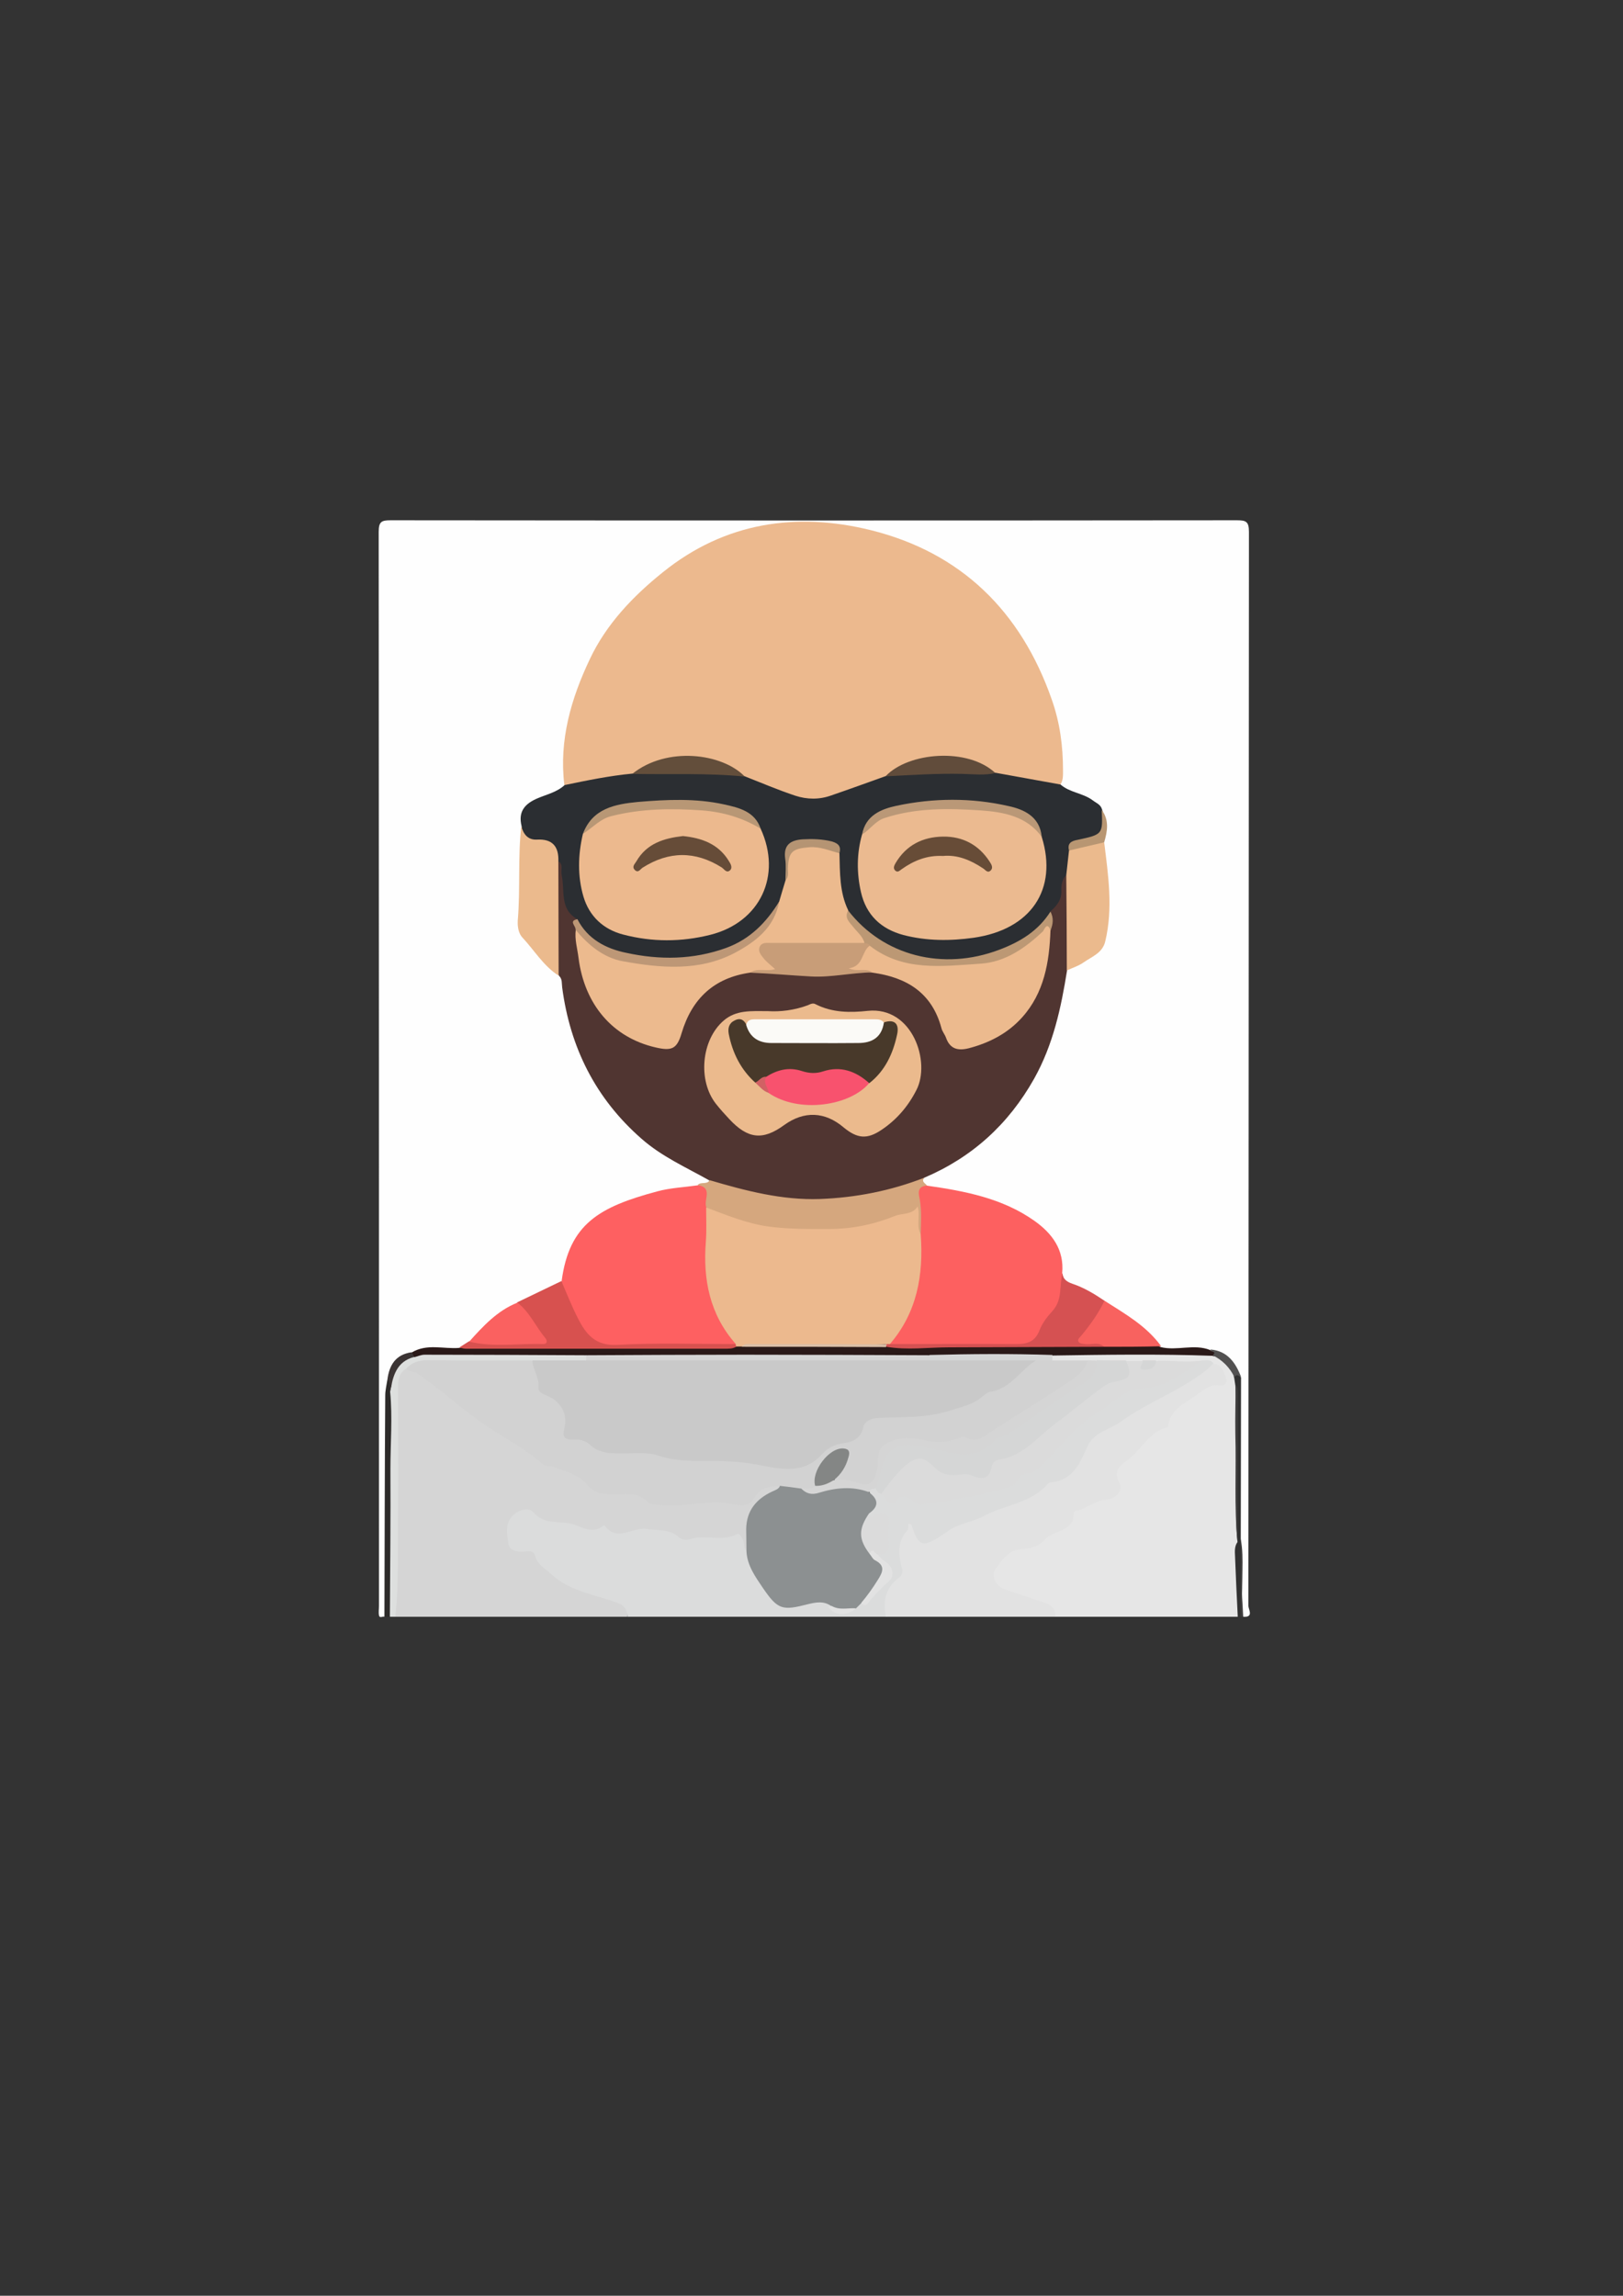 <?xml version="1.0" encoding="utf-8"?>
<!-- Generator: Adobe Illustrator 21.1.0, SVG Export Plug-In . SVG Version: 6.00 Build 0)  -->
<svg version="1.1" id="Livello_1" xmlns="http://www.w3.org/2000/svg" xmlns:xlink="http://www.w3.org/1999/xlink" x="0px" y="0px"
	 viewBox="0 0 595.3 841.9" style="enable-background:new 0 0 595.3 841.9;" xml:space="preserve">
<rect x="0" y="0" width="595.3" height="841.9" fill="#333333" stroke="none"/>
<style type="text/css">
	.st0{fill:#FEFEFE;}
	.st1{fill:#D5D5D5;}
	.st2{fill:#E6E6E6;}
	.st3{fill:#DBDCDC;}
	.st4{fill:#E2E2E2;}
	.st5{fill:#DDDFDE;}
	.st6{fill:#2D2B2A;}
	.st7{fill:#313131;}
	.st8{fill:#3F3E3E;}
	.st9{fill:#ECB98E;}
	.st10{fill:#503531;}
	.st11{fill:#2B2E32;}
	.st12{fill:#FE6061;}
	.st13{fill:#FD6060;}
	.st14{fill:#D5A77E;}
	.st15{fill:#2A1918;}
	.st16{fill:#EBBA8D;}
	.st17{fill:#D7514F;}
	.st18{fill:#D55152;}
	.st19{fill:#F8625F;}
	.st20{fill:#FA6160;}
	.st21{fill:#B89672;}
	.st22{fill:#525151;}
	.st23{fill:#3B3434;}
	.st24{fill:#D2D2D2;}
	.st25{fill:#8C9091;}
	.st26{fill:#DBDBDB;}
	.st27{fill:#D5D6D6;}
	.st28{fill:#C9C9C9;}
	.st29{fill:#614C3B;}
	.st30{fill:#634E3B;}
	.st31{fill:#ECBA8E;}
	.st32{fill:#C89D78;}
	.st33{fill:#BC9874;}
	.st34{fill:#BD9776;}
	.st35{fill:#EBBA90;}
	.st36{fill:#BA9877;}
	.st37{fill:#B89775;}
	.st38{fill:#B59473;}
	.st39{fill:#D9BEA6;}
	.st40{fill:#848685;}
	.st41{fill:#48392A;}
	.st42{fill:#FBFAF7;}
	.st43{fill:#F8526E;}
	.st44{fill:#D16164;}
	.st45{fill:#664C38;}
	.st46{fill:#674C37;}
</style>
<g id="WY7rO2.tif">
	<g>
		<g>
			<path class="st0" d="M141,592.9c-0.6-0.3-1.7,0.7-2-0.5c-0.2-1.1,0-2.3,0-3.5c0-131.3,0-262.6-0.1-393.8c0-3.8,1-4.3,4.4-4.3
				c103.5,0.1,206.9,0.1,310.4,0c3.4,0,4.4,0.5,4.4,4.3c-0.1,131.3-0.1,262.6-0.2,393.8c0,1.3,2.1,4.3-1.9,4
				c-1.7-1.9-1.3-4.3-1.4-6.6c-0.3-7.2,0.7-14.4-0.7-21.6c-0.6-19.2-0.3-38.4-0.2-57.6c0.1-5.7-4-10-10.8-11.2
				c-5.2-1.4-10.6,0-15.9-1.1c-4-1.6-6.1-5.4-9.5-7.9c-4.4-3.2-8.9-6.3-13.5-9.3c-3.4-2.3-7.1-4.1-10.9-5.7c-2.5-1-4.4-2.3-4.4-5.3
				c-0.5-8.4-4.5-14.7-11.5-19.2c-10.4-6.7-22.4-8.6-34.1-11.4c-1-0.2-2-0.3-2.9-0.6c-1.9-0.9-3.3-2-1.7-4.2c4-3.6,9.3-5,13.7-8
				c19.4-13.4,30.6-31.9,35.4-54.7c1-4.5,1.3-9.2,3.3-13.5c0.9-0.8,1.9-1.4,2.9-1.9c8.7-3.5,12-10.2,11.7-19.3
				c-0.2-8.3-1.3-16.5-1.5-24.8c0-3.9,1.4-7.9-1.1-11.6c-2.5-3.3-6.3-4.7-9.9-6.3c-1.9-0.8-4.3-1.2-4.8-3.8c1.6-19.6-4.4-37-15-53.2
				c-8.6-13.1-19.4-23.5-33.4-30.7c-22.4-11.6-45.6-13.5-69.7-6.7c-12.1,3.4-22.5,9.6-31.5,18.4c-7.4,7.3-14.7,14.7-19.4,23.9
				c-5.8,11.2-10.3,23.1-11,36c-0.2,4.1,0.4,8.3-0.4,12.4c-2,4-6.5,4.3-9.9,6.1c-4,2.1-6.3,4.7-5.6,9.4c-0.7,10.9-0.2,21.8-0.9,32.7
				c-0.2,3.1,0.4,6,2.5,8.4c3.7,4.2,7.1,8.8,11.4,12.5c1.5,1.3,1.7,3.2,1.9,5c3.3,24,14,43.8,33.4,58.6c3.7,2.8,7.6,5.3,11.9,7.2
				c2.9,1.3,6.6,1.8,7.8,5.5c-0.7,2.2-2.8,2.1-4.4,2.7c-8.4,1.3-16.7,2.7-24.8,5.5c-12.1,4.3-20.9,11.4-23.2,24.8
				c-0.2,1.3-0.7,2.6-1.3,3.8c-4.4,4.7-10.8,5.7-16.2,8.7c-7.3,3.2-12.6,9-18.2,14.3c-1.4,1.3-2.9,2.1-4.8,2.3
				c-5.2,0.5-10.6-0.7-15.7,1.5c-5.8,1.5-8.2,5.5-8.5,11.1c-0.5,1.9-0.9,3.9-0.8,5.9c0.3,15.4,0,30.8,0.3,46.3
				c0.2,9.6-0.1,19.2-0.4,28.8C142.3,590.3,142.1,591.7,141,592.9z"/>
			<path class="st1" d="M230,592.9c-28.3,0-56.7,0-85,0c-1.4-1.5-1.6-3.4-1.2-5.2c1.8-7.9,0.4-15.9,0.6-23.8
				c0.5-17.6,0.1-35.3,0.2-52.9c0-3.3-0.3-6.8,2.9-9.1c2.4-1,4.7-0.3,6.6,1.1c3.3,2.5,7.4,4.2,10.2,7.1c7.3,7.7,16.9,12.3,25.2,18.6
				c6.2,4.7,13.4,8.4,20.9,11c1.4,0.5,3.1,0.9,4,2c4.1,5.2,9.7,5.1,15.4,4.8c2-0.1,4.1,0.1,5.8,1.2c5.1,3.6,10.8,3.1,16.4,2.5
				c7.3-0.8,14.5-1.3,21.6,0.8c0.8,0.2,0.5-0.7,0.7-1.1c3-3.7,6.1-7.2,11.6-5.5c1.1,2.3-0.8,3-2.1,3.6c-7,3.3-9,9.1-8.7,16.2
				c0.1,1.6,0.4,3.3-0.9,4.7c-1.3,0.2-1.8-0.8-2.1-1.7c-0.8-2.4-2.5-2.7-4.8-2.4c-2.8,0.4-5.7,0-8.5,0.3c-5,0.4-9.6,0.1-14.4-2.2
				c-4.4-2.1-9.8-1.4-14.7,0c-2.2,0.6-4.2,0.9-6.2-0.5c-0.7-0.5-1.5-1.1-2.2-1c-5.8,1.3-11-1.9-16.6-2.2c-3.2-0.2-6.2-0.9-8.8-2.9
				c-1.9-1.4-4.1-1.5-6.1-0.1c-2.7,2-2.6,4.9-2.2,7.7c0.3,2.4,2.1,3.3,4.3,3.4c2.9,0.1,4.7,1.5,6.4,4c2.6,3.9,6.2,7.2,10.6,8.7
				c5.3,1.8,10.2,4.7,15.8,5.7C229.3,586.8,230.7,588.9,230,592.9z"/>
			<path class="st2" d="M454,592.9c-22.3,0-44.7,0-67,0c-3.5-5.3-9.7-5.3-14.9-7.3c-7.8-3-8.7-3.7-8.3-8.4
				c0.3-3.9,5.6-9.9,10.3-10.2c6.7-0.5,10.5-6.3,16.3-8.1c0.5-0.1,0.8-0.7,0.9-1.1c1.9-6.7,8.2-7.1,13.3-8.9
				c3.3-1.1,5.2-2.5,4.2-5.9c-1.2-4,0.7-6.4,3.6-8.4c2.4-1.6,4.5-3.3,5.5-6.2c0.7-2.1,2.7-2.8,4.6-3.5c2.4-0.9,4.7-2.1,5.6-4.6
				c2.7-7.4,9.7-9.7,15.6-13c4.7-2.6,5.2-2.5,1.1-6.2c-1.3-0.8-2.7-0.8-4.2-0.7c-5.7,0.8-11.3-0.1-17,0c-1.6,0-3.3,0.1-4.9,0
				c-2,0.1-4,0-6,0c-3.5,0.1-7,0.1-10.6,0c-1.2,0-2.4,0.1-3.6,0c-4.3-0.2-8.7,1.1-12.8-1.2c-0.5-0.9-0.5-1.8,0.3-2.6
				c1.3-0.9,2.8-1,4.3-1c16.3,0,32.6,0,49,0c1.3,0,2.6,0.5,4,0.5c5.2,1.2,8.6,4.4,10.4,9.4c0.2,1.2,0.1,2.4,0.1,3.6
				c0,16.6,0,33.3,0,49.9c0,2-0.2,4,0.4,6c0.2,8.1,0.9,16.2,0.6,24.4C454.9,590.5,455,591.8,454,592.9z"/>
			<path class="st3" d="M441,498.9c1.4,0.1,2.9-0.5,4,1c0.5,2.4-1.5,3.2-2.9,4.1c-7.5,4.5-14.2,10-22.6,13.3
				c-6.3,2.5-12,7.1-17.4,11.4c-3.5,2.8-4.2,8.1-7.7,11.5c-1.8,1.8-3.4,3.6-6,4c-4.2,0.6-6.5,4.4-10.2,6c-7.9,3.5-16,6.4-23.9,9.5
				c-4.2,1.7-8,4-12,6c-5.9,2.8-6.9,2.5-8.3-3.6c-2.8,3.3-3,7.3-2.1,11.5c0.5,2.2,0.3,4.4-1.4,6.1c-3.2,3.2-5.2,6.8-4.5,11.5
				c0.1,0.6-0.5,1.2-0.9,1.7c-31.7,0-63.3,0-95,0c0-4.4-3.2-5-6.5-6.1c-7.5-2.4-15.4-3.9-21.5-9.6c-2.3-2.1-5-3.4-5.9-6.8
				c-0.5-2-2.7-1.5-4.3-1.4c-2.6,0.1-5.1-0.4-5.5-3.2c-0.5-3.5-1.2-7.5,2-10.3c2.1-1.9,5.7-2.8,7.3-0.9c3.8,4.5,8.9,3.2,13.4,4.1
				c3.9,0.8,7.9,4.3,12.2,0.8c0.1-0.1,0.4-0.1,0.5,0c4.7,6.2,10.3,0.3,15.5,1.2c4,0.7,8.3-0.1,11.7,3c1.1,1,2.6,1.2,4.2,0.7
				c5.5-1.8,11.6,1.1,17.1-1.8c1-0.5,1.5,1,2,1.7c1,1.4,0.2,3.4,1.7,4.5c3.3,4.7,5.2,10.3,8.8,14.9c3,3.9,6.5,5.3,11.3,3.8
				c3.6-1.1,7.4-2.2,11,0.3c0.5,0.7-0.6,1.5-0.3,1.6c2.7,0.7,5.6,2.4,8.2-0.4c0.8-0.9,1.7-1.6,2.8-1.9c4.2-1.7,6.1-5.8,9.2-8.7
				c1.3-1.2,0.8-3.3-0.8-4.8c-1.2-1.1-3.3-2.1-2-4.4c2.2-2.3,3.4-9,2.3-11.5c-0.7-1.4-1.7-1.3-2.9-1.1c-1.3,0.3-2.7,0.8-3.2-1.2
				c1.4-2.9,1.8-5.9,0.2-8.9c0.3-1.1,1.2-1.5,2.2-1.4c1.2,0.3,2.1,1.2,3.1,1.9c1,0.6,2.2,2.1,2.9,1.6c5.8-3.6,10.8,2.4,16.6,0.9
				c5.4-1.3,11-2.3,16.6-3.2c4.5-0.7,9.1-3,13.5-5.5c8.7-4.9,14.3-12.6,21.4-19c5.5-5,12.1-8.7,18.5-12.7c1-0.6,2.2-1.2,3.3-1.2
				C426.1,508.4,432.7,501.6,441,498.9z"/>
			<path class="st4" d="M325,592.9c-1.4-5.8-0.1-10.7,4.8-14.4c1-0.7,1.4-1.9,1.1-3.1c-1.4-5.1-2-10,2-14.3c0.4-0.5,0.2-1.5,0.3-2.4
				c0.5,0.2,1,0.2,1.1,0.4c2.7,8.5,4.1,8.9,13.5,2.3c4-2.8,8.9-3.2,13-5.4c7.5-4.1,16.7-4.6,23-11.2c0.4-0.5,1-1.2,1.5-1.2
				c8.4-0.6,10.8-7.2,13.7-13.4c2.4-5.1,8.1-5.9,12.2-8.9c10-7.3,22-11.3,31.7-19.2c0.7-0.6,1.4-1.4,2.1-2c2.6,0.2,3.5,2,4.3,4.2
				c0.9,2.4,0.8,4.1-2.3,3.7c-3.2-0.3-5.3,1.5-7.6,3.2c-4.4,3.3-10.1,5.3-11,11.8c0,0.1-0.2,0.3-0.3,0.4c-6.5,1.7-9.2,7.9-14,11.6
				c-2.8,2.2-6.1,3.8-3.6,8.6c1.6,3.1-1.2,6.2-5.1,6.4c-4,0.3-6.9,3.5-10.8,4c-0.3,0-0.7,0.5-0.7,0.7c0.1,7.3-7.7,6.3-10.9,10.1
				c-2,2.4-5.1,3.1-8.5,3.3c-4.3,0.2-6.9,3.9-9.1,6.9c-2.3,3.1,0,6.9,3.8,8.1c4.7,1.5,9.4,3.2,14.1,4.7c2.6,0.8,3.9,2.4,3.8,5.1
				C366.3,592.9,345.7,592.9,325,592.9z"/>
			<path class="st5" d="M149,501.9c-2.9,1.7-3,4.5-3,7.4c0,15.2,0.2,30.3,0,45.5c-0.2,12.7,0.4,25.4-1,38.1c-0.7,0-1.3,0-2,0
				c-1.2-1.4-1-3.1-1-4.8c0.1-25.6-0.1-51.3,0-76.9c0.2-1.8,0.8-3.5,1.1-5.3c0.9-5.3,4.2-8.4,9.4-9.6c1.9-0.7,3.8-0.9,5.9-0.9
				c17,0.1,34.1,0.1,51.1,0.1c1.8,0,3.7-0.2,5.3,1c0.8,0.8,0.8,1.7,0.3,2.7c-6.5,2.6-13.3,0.9-19.9,1.2c-9.6,0.2-19.3,0.1-28.9,0.1
				C160.5,500.4,154.7,500.3,149,501.9z"/>
			<path class="st6" d="M143.1,510.4c0.9,9.4,0.1,18.9,0.1,28.3c0.1,18.1-0.1,36.1-0.2,54.2c-0.7,0-1.3,0-2,0
				c0.1-27,0.1-54.1,0.3-81.1c0-2,0.5-3.9,0.8-5.9C144.9,506.9,143,508.9,143.1,510.4z"/>
			<path class="st7" d="M454,592.9c-0.4-7.4-0.7-14.8-1-22.2c-0.1-1.8-0.2-3.7,0.9-5.2c-0.9-7.6-0.2-15.2-0.4-22.8
				c-0.3-11.6,0.4-23.2-0.4-34.7c-0.1-0.9-0.3-1.8-0.4-2.7c-0.3-0.6-0.2-1.2,0.6-1.3c0.8-0.1,1.4,0.5,1.9,1.1
				c0,19.8-0.1,39.6-0.1,59.4c0.6,9.5,0.8,19.1-0.1,28.6C454.7,592.9,454.3,592.9,454,592.9z"/>
			<path class="st8" d="M455,592.9c0-9.5,0.1-19,0.1-28.6c1.4,7.7,0,15.5,0.6,23.2c0.1,1.8,0.2,3.6,0.3,5.4
				C455.7,592.9,455.3,592.9,455,592.9z"/>
			<path class="st9" d="M207,287.9c-2-16.5,2.5-31.8,9.4-46.3c6-12.7,15.8-23,26.8-31.8c22.7-18.3,49-22.1,76.1-15.4
				c33.2,8.2,55.2,29.8,66.5,62.2c3,8.5,4.1,17.1,4.1,25.9c0,1.8,0.1,3.7-1,5.3c-0.8,0.8-1.8,1.1-2.7,0.8
				c-6.9-1.7-14.1-1.9-20.9-3.9c-12.2-9.3-28.6-8-40,0.8c-7.4,3.2-15.2,5.7-22.9,8.1c-3,1-6.4,0.9-9.4-0.2
				c-6.9-2.4-13.8-4.7-20.4-7.9c-9.7-8.2-24.9-9.6-36.7-3.2c-1.4,0.8-2.8,1.8-4.4,2.3c-6.7,1.5-13.7,2-20.4,3.7
				C209.8,288.9,208.3,289.1,207,287.9z"/>
			<path class="st10" d="M260.2,432.9c-8.5-4.8-17.4-8.7-24.9-15.3c-16.9-14.8-26.2-33.5-29.1-55.5c-0.2-1.5,0.1-3-1.1-4.2
				c-0.7-1.1-1.4-2.3-1.4-3.7c-0.1-12.3-0.8-24.7,0.4-37c1.7-2.8,2.6-1,3,0.7c0.6,2.9,1,5.9,1.1,8.8c0.2,3.7,1.3,6.7,4.1,9.1
				c0,1.8-0.5,3.7,0,5.6c0.9,7.6,1.5,15.2,4.7,22.3c4.5,9.9,12.4,15.8,22.5,18.9c5.7,1.8,7.2,0.8,9.4-4.8c3.4-8.6,7.8-16.2,17-19.7
				c3.3-1.3,6.6-2.3,10.1-2.5c7.1,0.1,14.2-0.1,21.3,1c5.3,0.8,10.7-1.7,16.3-1c1.8,0.2,3.6,0,5.5,0c6.6,0.1,12.2,2.8,17.7,6
				c4.7,2.8,6.6,7.3,8.5,11.9c3.9,9.4,4.7,13,18.4,6.3c13.7-6.6,18.1-18.7,20-32.4c0.3-2.1,0-4.3,0.4-6.5c0.9-2.5,0.3-5.1,0.5-7.6
				c2.4-2.7,3-6,3.9-9.4c0.3-1.2,0.3-4.6,3.4-2.1c0.8,11.3,1.8,22.7-0.5,34c-2.2,13.8-5.1,27.3-12.1,39.8
				c-9.4,16.7-22.7,28.8-40.3,36.3c-5.1,5-12,5.4-18.3,6.8c-18.9,4.2-37.5,2.9-55.9-3.2C263,435,261.2,434.7,260.2,432.9z"/>
			<path class="st11" d="M211.8,337.1c-6.7-3.7-4.5-10.5-5.8-16.2c-0.4-1.7,0.7-3.7-1.1-5.1c-1.9-4.1-4.2-7.2-9.4-7.1
				c-3.3,0-3.9-3-4.2-5.8c-1.3-5.3,1.2-8.2,6-10.2c3.3-1.4,7-2.2,9.8-4.8c8.2-1.7,16.4-3.4,24.8-4.2c13.8-2.3,27.6-2.8,41.3,1
				c6.1,2.4,12.2,5,18.5,7.1c4.3,1.4,8.8,1.5,13.2-0.1c6.7-2.3,13.3-4.7,20-7.1c3.2-1.6,6.7-2.1,10.1-2.1
				c10.1-0.1,20.2-1.4,30.2,0.9c7.9,1.4,15.9,2.9,23.8,4.3c3.4,3,8.2,3.1,11.8,5.8c1.3,1,2.9,1.5,3.4,3.3c0.5,1.1,0.4,2.2,0.6,3.4
				c1,5.5-0.6,7.8-6.3,8.8c-2.2,0.4-4.9-0.2-5,3.3c-0.3,3-0.2,6-2.3,8.5c-1.7,1.6-2,3.9-1.9,5.8c0.1,3.5-1.7,5.6-4,7.6
				c-1,6.4-6.2,9.5-11,11.9c-16.1,8-32.8,8.6-49.6,2c-6.9-2.7-11-8.3-14.7-14.3c-3.5-6.5-3.5-13.5-3.3-20.5c0.1-1.7-0.6-2.9-2.3-3.3
				c-4.1-1.1-8.2-1.1-12.3,0c-1.9,0.5-2.6,1.8-2.6,3.7c0,3,0.1,6-0.1,9c-0.5,2.9-1.4,5.7-2.6,8.5c-8.3,14.9-21.6,20.7-37.9,21.1
				c-10.2,0.3-20.3,0.1-29.3-5.7C216,344.3,211.8,342.3,211.8,337.1z"/>
			<path class="st12" d="M206,469.8c2.8-21,13.8-27.2,35.1-32.9c4.8-1.3,9.8-1.5,14.7-2.2c2.6-0.9,4,0.1,4.5,2.7
				c0.3,1.6,0.3,3.2,0.2,4.8c-0.2,8.3-0.1,16.6,0,24.9c0.1,7.6,3,14.2,7.3,20.3c1.2,1.7,3.1,3.2,2.1,5.7c-1.6,1.2-3.5,1-5.3,1
				c-13.6,0-27.3-0.1-40.9,0.1c-3.8,0-6.7-1.2-9-4.2C210.2,484,206.4,477.6,206,469.8z"/>
			<path class="st13" d="M340,434.8c13.9,2,27.7,4.6,39.4,12.9c6.5,4.6,11,10.6,10.2,19.2c2.8,10.2-4.2,16.8-8.8,24.2
				c-1.2,1.9-3.2,3-5.5,3c-15.8,0.1-31.6,0.4-47.4-0.1c-0.5,0-0.9-0.3-1.4-0.5c-1.7-1.4-0.5-2.9,0.4-3.9c9.3-10.7,9.8-23.7,9.7-36.9
				c0-4.3,0.1-8.5-0.4-12.8C335.9,437.6,334.8,433.5,340,434.8z"/>
			<path class="st14" d="M340,434.8c-4.1,0.2-2.9,3.6-2.6,5.3c0.7,4.2,0.4,8.4,0.3,12.6c-3.7-2.4-1.8-5.7-1.6-8.6
				c0.6-0.6-0.9-0.5-0.2-0.4c0.3,0.1,0.4,0.3,0.1,0.5c-5.9,3.9-12.8,5.6-19.5,6.7c-18.3,3-36.3,2-53.8-4.9c-1.7-0.7-2.8-1.7-3.6-3.2
				c-1.2-2.7,2.6-7.3-3.2-8.2c1.1-1.4,3.4,0,4.4-1.8c13.2,3.9,26.6,7.4,40.5,6.9c13.1-0.5,25.9-3,38.2-7.8
				C337.8,433.5,339.5,433.9,340,434.8z"/>
			<path class="st15" d="M215,497c-19.8-0.1-39.5-0.2-59.3-0.2c-1.2,0-2.5,0.6-3.7,0.9c-0.8-0.3-1.7-0.6-1-1.7
				c5.6-3.4,11.7-1.2,17.5-1.7c6.1-1,12.2-0.6,18.3-0.6c9.3,0,18.7-1.4,27.8-0.5c16.4,1.6,32.8,0.3,49.2,0.9c2,0.1,4,0.2,5.9-0.5
				c0.9-0.3,1.8-0.8,2.7-0.8c17.5,0.1,35-0.6,52.5,0.3c4.2,1.2,8.5,1.3,12.8,0.9c11.4-0.8,22.9,0.3,34.3-0.6
				c10.9-0.8,21.8-0.9,32.7-0.9c5.3-0.2,10.5,0,15.8,0c1.9,0,3.6,0.5,5.2,1.5c6,1.5,12.3-1.3,18.2,1.1c0.6,0.7,2,0.2,2,1.5
				c0,0.8-0.6,0.9-1.2,0.6c-19.6-0.7-39.2-0.4-58.8-0.1c-2,1.7-4.4,1.4-6.7,1.4c-12.8,0-25.6,0-38.4,0c-39.4,0-78.8,0-118.3,0
				C220.1,498.3,217.3,498.8,215,497z"/>
			<path class="st16" d="M391.1,320.9c0.3-3,0.7-6,1-9c3.8-3.1,8.2-3.5,12.9-3c1.5,12.1,3.3,24.2,0.4,36.3c-1,4.3-4.9,5.6-7.9,7.7
				c-1.8,1.3-4.1,2-6.2,3C391.3,344.2,391.2,332.6,391.1,320.9z"/>
			<path class="st16" d="M191.2,303c0.8,2.9,2.4,5.1,5.8,4.9c5.7-0.3,8,2.6,7.8,8c0,14,0.1,28,0.1,41.9c-5.6-3.6-8.9-9.3-13.3-14
				c-1.4-1.5-1.8-3.9-1.7-6.1C190.9,326.1,189.9,314.5,191.2,303z"/>
			<path class="st17" d="M270,493.9c-1.4,0.8-2.9,0.7-4.4,0.7c-31.6,0-63.2,0-94.8,0c-0.8,0-1.6-0.3-2.4-0.4
				c1.2-0.8,2.4-1.5,3.6-2.3c8.4-0.9,16.9,0.2,25.8-0.6c-1.4-3.7-3.5-6.3-5.6-9.1c-1-1.4-3-2.3-2.5-4.6c5.4-2.6,10.8-5.2,16.2-7.8
				c2,4.6,3.8,9.2,6.1,13.7c2.9,5.7,6.3,10.1,14.3,9.7c14.5-0.8,29-0.3,43.5-0.3c0.3,0.2,0.5,0.4,0.4,0.6
				C270.2,493.7,270.1,493.9,270,493.9z"/>
			<path class="st18" d="M405,493.9c-19,0.1-38,0.1-56.9,0.2c-7.6,0-15.3,1.1-22.9-0.2c-0.5-0.4-0.5-0.8-0.1-1.3
				c0.5-0.3,1-0.2,1.3,0.3c15.5,0,30.9-0.1,46.4,0c4.1,0,6.9-0.9,8.5-5.1c1-2.6,2.8-4.9,4.7-7c3.8-4.1,2.5-9.3,3.7-13.9
				c0.2,2.3,1.7,3.2,3.7,3.9c4.2,1.4,8,3.7,11.7,6.2c1.3,2.3-0.6,3.7-1.6,5.3c-1.7,2.9-3.8,5.6-5.7,8.4
				C400.1,492.9,404,490,405,493.9z"/>
			<path class="st19" d="M405,493.9c-2.1-2-4.8-0.6-7.1-1c-0.8-0.1-1.8-0.2-2.2-0.7c-0.8-1,0.4-1.7,1-2.5c3.2-3.9,6.2-8,8.4-12.7
				c7.5,4.8,15.4,9.2,20.8,16.7C418.9,493.9,411.9,493.9,405,493.9z"/>
			<path class="st20" d="M189.8,477.7c4.5,3.5,6.7,8.8,10.3,13.1c0.8,1,0.5,2.1-0.8,2.1c-9.1-0.3-18.2,1.3-27.2-0.9
				C177.3,486.2,182.5,480.6,189.8,477.7z"/>
			<path class="st21" d="M405,308.9c-4.3,1-8.6,2-12.9,3c-0.7-2.7,0.9-3.5,3.1-3.9c9.3-2,9.3-2,8.9-11
				C406.9,300.8,406.2,304.8,405,308.9z"/>
			<path class="st22" d="M444.8,497c1.8-1.5-1-1.2-0.8-2.1c6.2,0.5,9.2,4.8,11.2,10c-0.8-0.2-1.7-1.3-2.4,0.2
				C451.1,501.5,448.4,498.8,444.8,497z"/>
			<path class="st23" d="M151,495.9c0.3,0.6,0.7,1.2,1,1.7c-6.7,1.7-7.9,7.2-8.9,12.8c-0.3-1.5,0.4-3.3-1-4.5
				C142.8,500.5,145.2,496.7,151,495.9z"/>
			<path class="st24" d="M149,501.9c2.2-2.4,4.8-3.1,8-3.1c12.7,0.2,25.3,0.1,38,0.1c3.2,5.7,5.4,12.1,11.2,16.1
				c1.3,0.9,2.4,3.2,2.1,4.9c-0.9,5.4,2.7,5.8,6.3,7.8c8.1,4.4,16.5,4.6,25.1,4.3c0.8,0,1.7-0.1,2.5,0.2c7.3,3.4,15.1,2.5,22.6,2.2
				c7.3-0.3,14.2,1.7,21.2,2.6c5.1,0.6,9.2-0.5,13-3.6c3.4-2.8,7-5.1,11.4-5.9c2.1-0.4,3.5-1.8,4.4-3.7c1.9-3.7,5.1-5.5,9-5.1
				c9.5,0.9,18.4-1.9,27.6-3.3c1.5-0.2,2.9-0.7,4.2-1.6c3.8-2.8,7.9-4.8,12.2-6.7c4.1-1.8,6.3-6.4,10.6-8.1c0.6-0.2,1.1-0.7,1.8-0.9
				c2-0.2,4-0.6,5.8,0.8c4.3,0,8.6,0,13,0c1.4,2.7-0.8,3.9-2.2,5.4c-4.7,4.8-10.7,7.8-16.1,11.6c-4.3,3-9.2,5.3-13.4,8.5
				c-8.3,6.3-17.9,5.4-27.4,5.2c-4.1-0.1-8.1-1.5-12.2,0.3c-2.7,1.2-4.4,2.8-4.4,5.9c0,1.2-0.1,2.3-0.4,3.5
				c-1.4,5.9-2.9,6.9-8.7,5.7c-2.6-0.5-5.3-0.8-7.8-1.6c-1.5-3.2,2.1-4.3,2.6-6.7c0.2-1.1,1.4-2.2,0.5-3.2c-1.1-1.3-2.5-0.2-3.5,0.4
				c-4.4,2.7-6.8,6.5-6.8,11.8c-1.2,1.7-3,1.4-4.8,1.4c-2.8-0.6-5.9,0.1-8.3-2.1c-3.8-0.1-7.4,0.6-9.4,4.3c-1.9,3.4-5.6,2.8-7.8,2.3
				c-8.5-1.9-16.9,1-25.3,0.4c-2.4-0.2-4.8,0-6.6-1.7c-3.7-3.3-8.2-2.2-12.4-2.3c-3.7-0.1-6.6-0.3-9.5-3.8
				c-2.8-3.4-7.8-4.7-12.2-6.2c-1.2-0.4-2.9-0.3-3.8-1c-6.1-5.5-13.4-9.3-20.1-13.7c-9.2-6-17-13.7-26.1-19.7
				C151.8,502.7,149.9,503.4,149,501.9z"/>
			<path class="st25" d="M286.1,544.9c2.6,0.3,5.2,0.6,7.8,1c2.2,1.1,4.3,1,6.6,0.1c4.7-1.8,9.7-1.7,14.7-1c1.6,0.2,2.8,0.8,3.6,2.3
				c3.3,2.5,3.7,5,0.1,7.6c-1.4,4.9-3,9.9,1,14.5c6.1,7.3,6.1,7.3,0,15.1c-1.1,1.4-1.9,3.2-4,3.4c-0.7,0.7-1.3,1.3-2,2
				c-3.2,1.4-6.3,2.2-9-0.9c-2.7-2-5.7-1.4-8.6-0.7c-9.3,2.4-11,2.1-16.5-6c-2.7-4-5.7-8.1-6-13.3c0-2.8-0.1-5.6-0.1-8.3
				c0.1-6.7,3.7-11,9.5-13.7C284.5,546.4,285.6,546.1,286.1,544.9z"/>
			<path class="st26" d="M441,498.9c-6.8,4-12.7,9.9-21.4,10.1c-7,0.1-11.4,5.7-16.9,8.9c-6.9,4-11.7,10.4-17.3,16
				c-2.6,2.7-4.7,6-9,6.5c-1.4,0.1-2.7,1.2-3.4,2.7c-0.6,1.3-1.8,2-3.1,2.4c-10.4,3-21.1,4.6-31.8,6.3c-1.6,0.2-2.4-0.8-3.5-1.5
				c-2.1-1.3-3.5-2.7-6,0.3c-2.5,2.9-3.5-2-5.5-2.6c1.3-6.3,6-9.8,10.8-13c3-2,6.3-1,8.6,1.5c5,5.3,11.7,2.3,17.4,4
				c0.6,0.2,1.4-0.4,1.6-1c1.5-4.5,5.8-4.7,9.1-6.6c5.2-3.1,10.3-6.7,14.8-10.8c4.5-4.2,9.7-7.5,14.3-11.5c2.1-1.8,4.4-3.9,7.2-4.3
				c4.5-0.6,6-3.2,6.1-7.2c2,0,4,0,6,0c1.7,3,3.3,1.4,5,0C429.7,498.8,435.3,499.8,441,498.9z"/>
			<path class="st27" d="M413,498.9c2.3,5.6,1.7,6.8-4.6,7.9c-1.6,0.3-2.8,1-4,1.9c-6,4.4-11.7,9.2-17.6,13.6
				c-6.3,4.7-11.4,11.6-20.1,12.9c-1.3,0.2-2.7,1-2.9,2.4c-0.9,5.1-3.6,5.1-7.6,3.4c-1.6-0.7-3.6-0.3-5.4-0.1
				c-3.4,0.3-6-0.6-8.4-3.1c-3.9-4-6.5-3.7-10.7,0c-3.3,3-5.9,6.6-8.5,10.1c-1-0.4-1.6-1-2-2c-0.2-4.3,1.7-8.1,2.9-12
				c1.2-3.7,4.9-5.2,8.9-5.2c4.4,0,8.5,1.4,12.8,2c6.6,1,12.3,0.9,18.7-3.3c9.7-6.4,19.3-13,29.1-19.3c3.8-2.4,7-5,8.6-9.3
				C405.7,498.9,409.3,498.9,413,498.9z"/>
			<path class="st1" d="M402,498.9c0.6,4-1.4,6.3-4.7,8.4c-7.4,4.7-14.7,9.7-21.9,14.7c-2.9,2-5.5,4.3-9,5.2c-0.5,0.1-1,0.3-1.3,0.7
				c-7.3,8.7-16.1,4.6-24.6,3.1c-4.7-0.8-9.5-2.5-13.8,1.1c-3.4,2.9-3.2,7.5-4.7,11.2c-0.4,0.9-0.1,2-1.1,2.6c-1,0-1.8,0.3-2.2,1.3
				c-6.1-2.3-12.3-1.6-18.2,0.2c-2.8,0.9-4.7,0.4-6.6-1.5c1.7-0.3,3.6,0.7,5-1c2-1.5,4.2-2.3,6.8-2.1c3.2-0.7,6.3,0.1,9.2,1.1
				c5,1.8,6-1.7,6.8-5c0.8-3.3-0.6-7.1,3.2-9.4c4.4-2.6,9.3-2.4,13.9-1.4c4.4,1,8.5,1,12.7-0.6c0.9-0.4,1.9-0.9,2.9-0.3
				c3.6,2,6-0.1,8.9-2c8.7-5.8,17.8-11.1,26.5-17c3.6-2.4,7.8-4.6,9.2-9.4C400,498.9,401,498.9,402,498.9z"/>
			<path class="st27" d="M386,498.9c-2,0-4,0-6.1,0c-1.6,0.9-3.4,1.4-5.2,1.5c-10,0.2-20,0.2-30,0c-1.2,0-2.3-0.3-3.3-0.9
				c-1-0.7-1.1-1.6-0.4-2.6c15-0.4,30-0.5,45,0C386,497.6,386,498.2,386,498.9z"/>
			<path class="st8" d="M453.2,507.9c0.8,0.8,0.8,1.8,0.8,2.8c0,18.3,0,36.5-0.1,54.8c-1.3-13.2-0.4-26.4-0.8-39.7
				C453,519.8,453.2,513.9,453.2,507.9z"/>
			<path class="st27" d="M424,498.9c0,2.8-2.3,3.4-4.1,3.4c-3.4,0-0.1-2.4-0.9-3.4C420.7,498.9,422.3,498.9,424,498.9z"/>
			<path class="st26" d="M319,569.9c-4.2-5.5-4.2-9.2-0.1-15.1c0.5,2.9,1.7,0.7,2.6,0.4c3.1-0.9,4.7,0.1,4.4,3.6
				c-0.2,2.4-0.2,4.9,0,7.4c0.3,3.1-1.2,4.1-4,3.8C321,570.5,320,569.6,319,569.9z"/>
			<path class="st4" d="M319,569.9c1-3,2,0.4,3,0c0.7,1.6,2.2,2.3,3.5,3.4c2.3,1.9,2.4,5,0.6,6.5c-2.8,2.5-5.5,5.2-7.8,8.2
				c-0.7,0.9-1.7,0.9-2.4-0.2c2.2-2.6,4.2-5.4,6-8.3c2-3.1,2.9-5.4-1.1-7.4C320.1,571.7,319.6,570.6,319,569.9z"/>
			<path class="st4" d="M305,588.9c2.8,1.7,6,0.7,9,0.9c-3.3,2.9-7.8,2.8-10.1-0.3c0-0.1,0.1-0.3,0.2-0.4
				C304.4,589,304.7,589,305,588.9z"/>
			<path class="st28" d="M341,498.9c13,0,26,0,39,0c-5.8,3.5-9.2,10.4-16.8,11.5c-1.3,0.2-2.5,1.6-3.7,2.4c-3.2,2.4-7,3.2-10.7,4.4
				c-8.9,2.9-17.9,2.4-26.9,2.8c-2.2,0.1-4.8,1.2-5.2,3.2c-0.9,4.5-4,5.6-7.6,6.1c-3.2,0.4-5.8,2-7.7,4.1
				c-6.6,7.3-14.9,5.4-22.7,3.9c-3.9-0.8-7.8-1.2-11.7-1.4c-8.5-0.6-16.9,0.8-25.5-2.1c-4.3-1.5-10.3-0.6-15.5-0.8
				c-3.6-0.1-6.9-0.6-9.6-3.2c-1.6-1.5-3.8-2-6-1.9c-2.8,0.1-4.4-0.5-3.4-4.1c1.4-5.2-1.4-10.1-6.5-12c-1.5-0.6-3.2-1.5-3-2.9
				c0.4-3.7-2-6.6-2.3-10c6.7,0,13.3,0,20,0c1.8-1.4,3.8-1,5.8-1c38.1,0,76.3,0,114.4,0C337.2,497.9,339.2,497.5,341,498.9z"/>
			<path class="st1" d="M341,498.9c-42,0-84,0-126,0c0-0.6,0-1.3,0-1.9c19.4-0.1,38.8-0.2,58.3-0.2c22.6,0,45.2,0.1,67.7,0.2
				C341,497.6,341,498.2,341,498.9z"/>
			<path class="st29" d="M365.1,283.5c-4,0.9-8.1,0.4-12.1,0.3c-9.4-0.2-18.8,0.4-28.2,0.9C333.1,275.8,355,274,365.1,283.5z"/>
			<path class="st30" d="M273.2,284.8c-13.7-1.4-27.5-0.7-41.3-1C244.6,273.6,264.9,276.2,273.2,284.8z"/>
			<path class="st31" d="M285.8,330.6c0.8-2.6,1.5-5.2,2.3-7.7c0.8-1.9,0.3-3.9,0.4-5.9c0.1-4.9,1.3-6.6,6.1-7.3
				c4.7-0.6,9.6-1.1,13.3,3.2c0.2,7.1,0,14.3,3.2,20.9c0.3,3.2,2.8,5.1,4.6,7.5c1.2,1.6,3.3,3.3,0.6,5.4c-8.9,1.3-17.9,0.3-26.9,0.6
				c-0.5,0-1,0-1.5,0c-2.3,0.2-5.4-1-6.5,1.2c-1.4,2.5,2,3.7,3.2,5.6c0.3,0.4,0.5,0.9,0.6,1.6c-3.2,1.6-6.8-0.1-10.1,1
				c-13.2,1.9-21.3,9.5-25.1,22.2c-1.7,5.8-3.6,6.6-9.6,5.2c-15.6-3.6-26-15.6-28.2-32.8c-0.4-3.4-1.5-6.8-1-10.4
				c1.3-0.5,2.2,0.4,3,1.2c7.1,7.3,15.7,10.7,25.8,10.4c9.1-0.3,18.2,0.8,26.9-3.4C275.3,345.1,282.2,339.6,285.8,330.6z"/>
			<path class="st16" d="M281.6,370.8c4.5,0.3,9.8-0.3,14.8-2.2c0.9-0.4,1.8-0.9,2.8-0.3c6.1,3.1,12.7,3.1,19.1,2.4
				c16.4-1.7,23.2,18.8,17.8,29.1c-3,5.9-7.2,10.8-12.7,14.5c-5.3,3.6-8.9,3.3-13.9-0.8c-6.9-5.9-14.6-6.2-21.9-0.9
				c-7.8,5.7-13.3,5.1-20.1-2.2c-1.7-1.8-3.4-3.7-4.9-5.6c-6.7-8.5-5.4-23.4,2.8-30.5C270,370.3,275.5,370.8,281.6,370.8z"/>
			<path class="st31" d="M385.3,341.2c-0.4,11.6-2.3,22.9-10.4,31.9c-5.2,5.8-11.9,9.3-19.5,11.3c-3.9,1-6.9,0.4-8.4-3.8
				c-0.4-1.2-1.4-2.3-1.7-3.6c-3.5-13-12.8-18.6-25.3-20.3c-2.9-0.7-5.9,0.2-10-0.9c4.5-2.5,4.8-7.6,9.1-9.4c0.3,0,0.7,0,1,0.2
				c9.7,6.3,20.7,6.2,31.7,6.1c11.2-0.1,20.8-3.7,28.9-11.3c1-0.9,1.8-2.1,3.1-2.4C385.9,338.6,385.4,340,385.3,341.2z"/>
			<path class="st32" d="M319,346.8c-3.1,2.2-2.2,7.6-7.7,8.3c3.4,1.5,6.3-0.3,8.7,1.5c-7.6,0.1-15.3,1.9-22.4,1.5
				c-7.4-0.4-15-1.1-22.5-1.4c2.7-1.9,5.9-0.3,9.2-1.3c-1.5-1.4-3.2-2.6-4.4-4.2c-0.9-1.1-2-2.5-1.2-4.1c0.8-1.6,2.6-1.3,4-1.3
				c11.5,0,23,0,34.5,0C318.2,345.2,318.9,345.4,319,346.8z"/>
			<path class="st33" d="M319,346.8c-0.4-0.7-1.1-0.9-1.9-0.9c-0.6-2.5-2.6-4-4-5.8c-1.3-1.7-3.6-3.4-2-6.2
				c12.9,16.7,34.8,22.2,55.4,14.4c7.7-2.9,14.3-6.9,18.8-14c1.2,2.3,1,4.6,0,6.9c-1.2-3.5-2.4-0.1-2.7,0.3
				c-6.5,6.1-13.8,11.3-22.9,11.9C345.7,354.3,331.3,356.4,319,346.8z"/>
			<path class="st34" d="M285.8,330.6c-1.7,9.6-8.8,14.9-16.6,19c-13,6.7-27.1,5.4-40.8,2.9c-6.8-1.2-12.7-5.9-17.3-11.6
				c0.2-1.3-2.7-3.2,0.7-3.8c3.7,7.3,10.5,10.8,17.8,12.3c12.3,2.7,24.7,2.6,36.8-1.8C275.1,344.4,281.1,338.3,285.8,330.6z"/>
			<path class="st9" d="M279,303.9c7.9,17.2-0.2,34.3-18.4,38.9c-10.7,2.7-21.5,2.7-32.1-0.1c-7.3-1.9-12.4-6.8-14.5-13.9
				c-2.2-7.5-2-15.3-0.2-23c4.4-6.6,11.1-8.6,18.4-9.4c13.6-1.4,27.2-2.2,40.4,2.9C275.2,300.2,277.5,301.5,279,303.9z"/>
			<path class="st35" d="M382.1,306.9c6,19.3-4,34-25,37c-8.6,1.2-17.2,1.2-25.7-1c-8.3-2.2-13.7-7.4-15.6-15.7
				c-1.6-7-1.6-14.2,0.4-21.2c2.4-4.3,6-6.9,10.8-8.1c14.8-3.4,29.6-3.6,44.4,0.2C376.2,299.3,380.2,301.9,382.1,306.9z"/>
			<path class="st36" d="M382.1,306.9c-5.5-7.6-14-9.1-22.3-9.7c-11.9-0.8-23.8-1-35.4,2.8c-3.4,1.1-5.3,4.3-8.2,6
				c1.3-7,7-9.3,12.6-10.5c13.6-2.9,27.5-3,41.1,0.1C375.5,296.8,381.4,299.4,382.1,306.9z"/>
			<path class="st37" d="M279,303.9c-6.6-4-13.7-6.1-21.4-6.7c-11.2-0.8-22.4-0.7-33.4,2.1c-4.1,1-6.9,4.3-10.4,6.5
				c3.5-9.4,11.9-10.9,20.1-11.7c10.6-0.9,21.3-1.4,31.7,0.9C271.1,296.2,276.9,297.6,279,303.9z"/>
			<path class="st38" d="M307.9,312.9c-3.6-0.9-7-2.5-11-2.2c-6.3,0.5-7.7,1.6-7.9,7.9c0,1.4,0.4,3-0.9,4.2c0-2.6,0.3-5.3-0.1-7.9
				c-0.7-5.1,2-6.8,6.4-7.1c3.6-0.2,7.2-0.1,10.8,0.8C307.8,309.4,308.5,310.6,307.9,312.9z"/>
			<path class="st9" d="M326.4,492.9c-0.4,0-0.7,0-1.1,0c-11.1,0.9-22.3,0.1-33.4,0.4c-6.6,0.2-13.3-0.6-19.9,0.5c-0.7,0-1.4,0-2,0
				c-0.1-0.3-0.1-0.7-0.2-1c-9.5-10.8-12-23.6-10.9-37.5c0.3-4.1,0.1-8.3,0.1-12.5c7.5,2.8,14.9,5.9,22.9,7c7.4,1,14.8,0.9,22.3,0.9
				c8.4,0,16.4-1.7,24.1-4.8c2.8-1.1,6.3-0.3,8.3-3.5c1,3.6-0.6,7.1,1.1,10.2C338.8,467.5,336.4,481.3,326.4,492.9z"/>
			<path class="st39" d="M272,493.9c1.1-1.4,2.7-1,4.1-1c16.4,0,32.7,0,49.1,0.1c-0.1,0.3-0.1,0.6-0.2,1
				C307.4,493.9,289.7,493.9,272,493.9z"/>
			<path class="st40" d="M305.8,542.8c-2.1,1.3-4.2,2.2-6.8,2.1c-1.6-5.3,5.2-14.3,10.5-13.7c2,0.2,2.3,1.3,1.7,3.2
				C310.3,537.8,308.6,540.6,305.8,542.8z"/>
			<path class="st41" d="M277,397c-5.3-4.8-8.3-10.8-9.7-17.8c-0.4-2.2,0.1-4,2.2-5c1.9-1,3.4-0.3,4.3,1.7c4.8,5.3,11.1,6,17.8,5.6
				c5.5-0.3,11-0.3,16.5,0c6.6,0.4,12.2-1,16.2-6.6c3.8-1.2,5.7,0.5,4.7,4.7c-1.5,6.9-4.4,13.1-10.1,17.6c-1.8,0.2-3.1-1-4.6-1.7
				c-3.9-1.8-7.8-2.7-12-1.3c-2.3,0.7-4.6,0.9-6.9,0.1c-4.7-1.6-9.2-0.6-13.5,1.4C280.3,396.2,278.8,397.3,277,397z"/>
			<path class="st42" d="M324.2,375c-0.8,5.4-4.3,7.5-9.4,7.5c-10.6,0.1-21.2,0-31.8,0c-4.6,0-7.9-1.9-9.3-6.6
				c0.4-1.9,1.7-2.1,3.3-2.1c14.7,0,29.3,0,44,0C322.2,373.8,323.4,373.9,324.2,375z"/>
			<path class="st43" d="M281,394.9c4.1-2.6,8.4-3.7,13.2-2.1c2.5,0.8,5,1,7.7,0.1c6.4-2.1,12-0.1,16.9,4.3
				c-6.9,8.3-25.7,11.3-36.9,3.6C280.8,399,278.1,397.4,281,394.9z"/>
			<path class="st44" d="M281,394.9c-1.2,2.2,0.7,3.9,1,5.9c-2.1-0.6-3.4-2.4-5-3.8C278.4,396.5,279.2,394.7,281,394.9z"/>
			<path class="st45" d="M250.5,306.6c6.9,0.7,13,2.9,16.8,9.1c0.7,1.1,1.6,2.6,0.3,3.6c-1.2,0.9-2-0.6-2.9-1.2
				c-9.7-6.1-19.4-6-29,0.1c-0.9,0.6-1.6,2.1-2.9,0.8c-1.1-1.2,0-2.1,0.6-3.1C237.2,309.3,243.5,307.4,250.5,306.6z"/>
			<path class="st46" d="M345.9,313.9c-5.9-0.3-10.7,1.7-15.1,4.8c-0.8,0.5-1.5,1.5-2.5,0.5c-0.8-0.9-0.3-1.8,0.2-2.7
				c3.9-6.6,10-9.6,17.4-9.7c7.2-0.1,13.1,3,17.1,9.2c0.6,0.9,1.4,2.2,0.4,3.2c-1.2,1.2-2-0.3-2.9-0.8
				C356,315.4,351.2,313.4,345.9,313.9z"/>
		</g>
	</g>
</g>
</svg>
